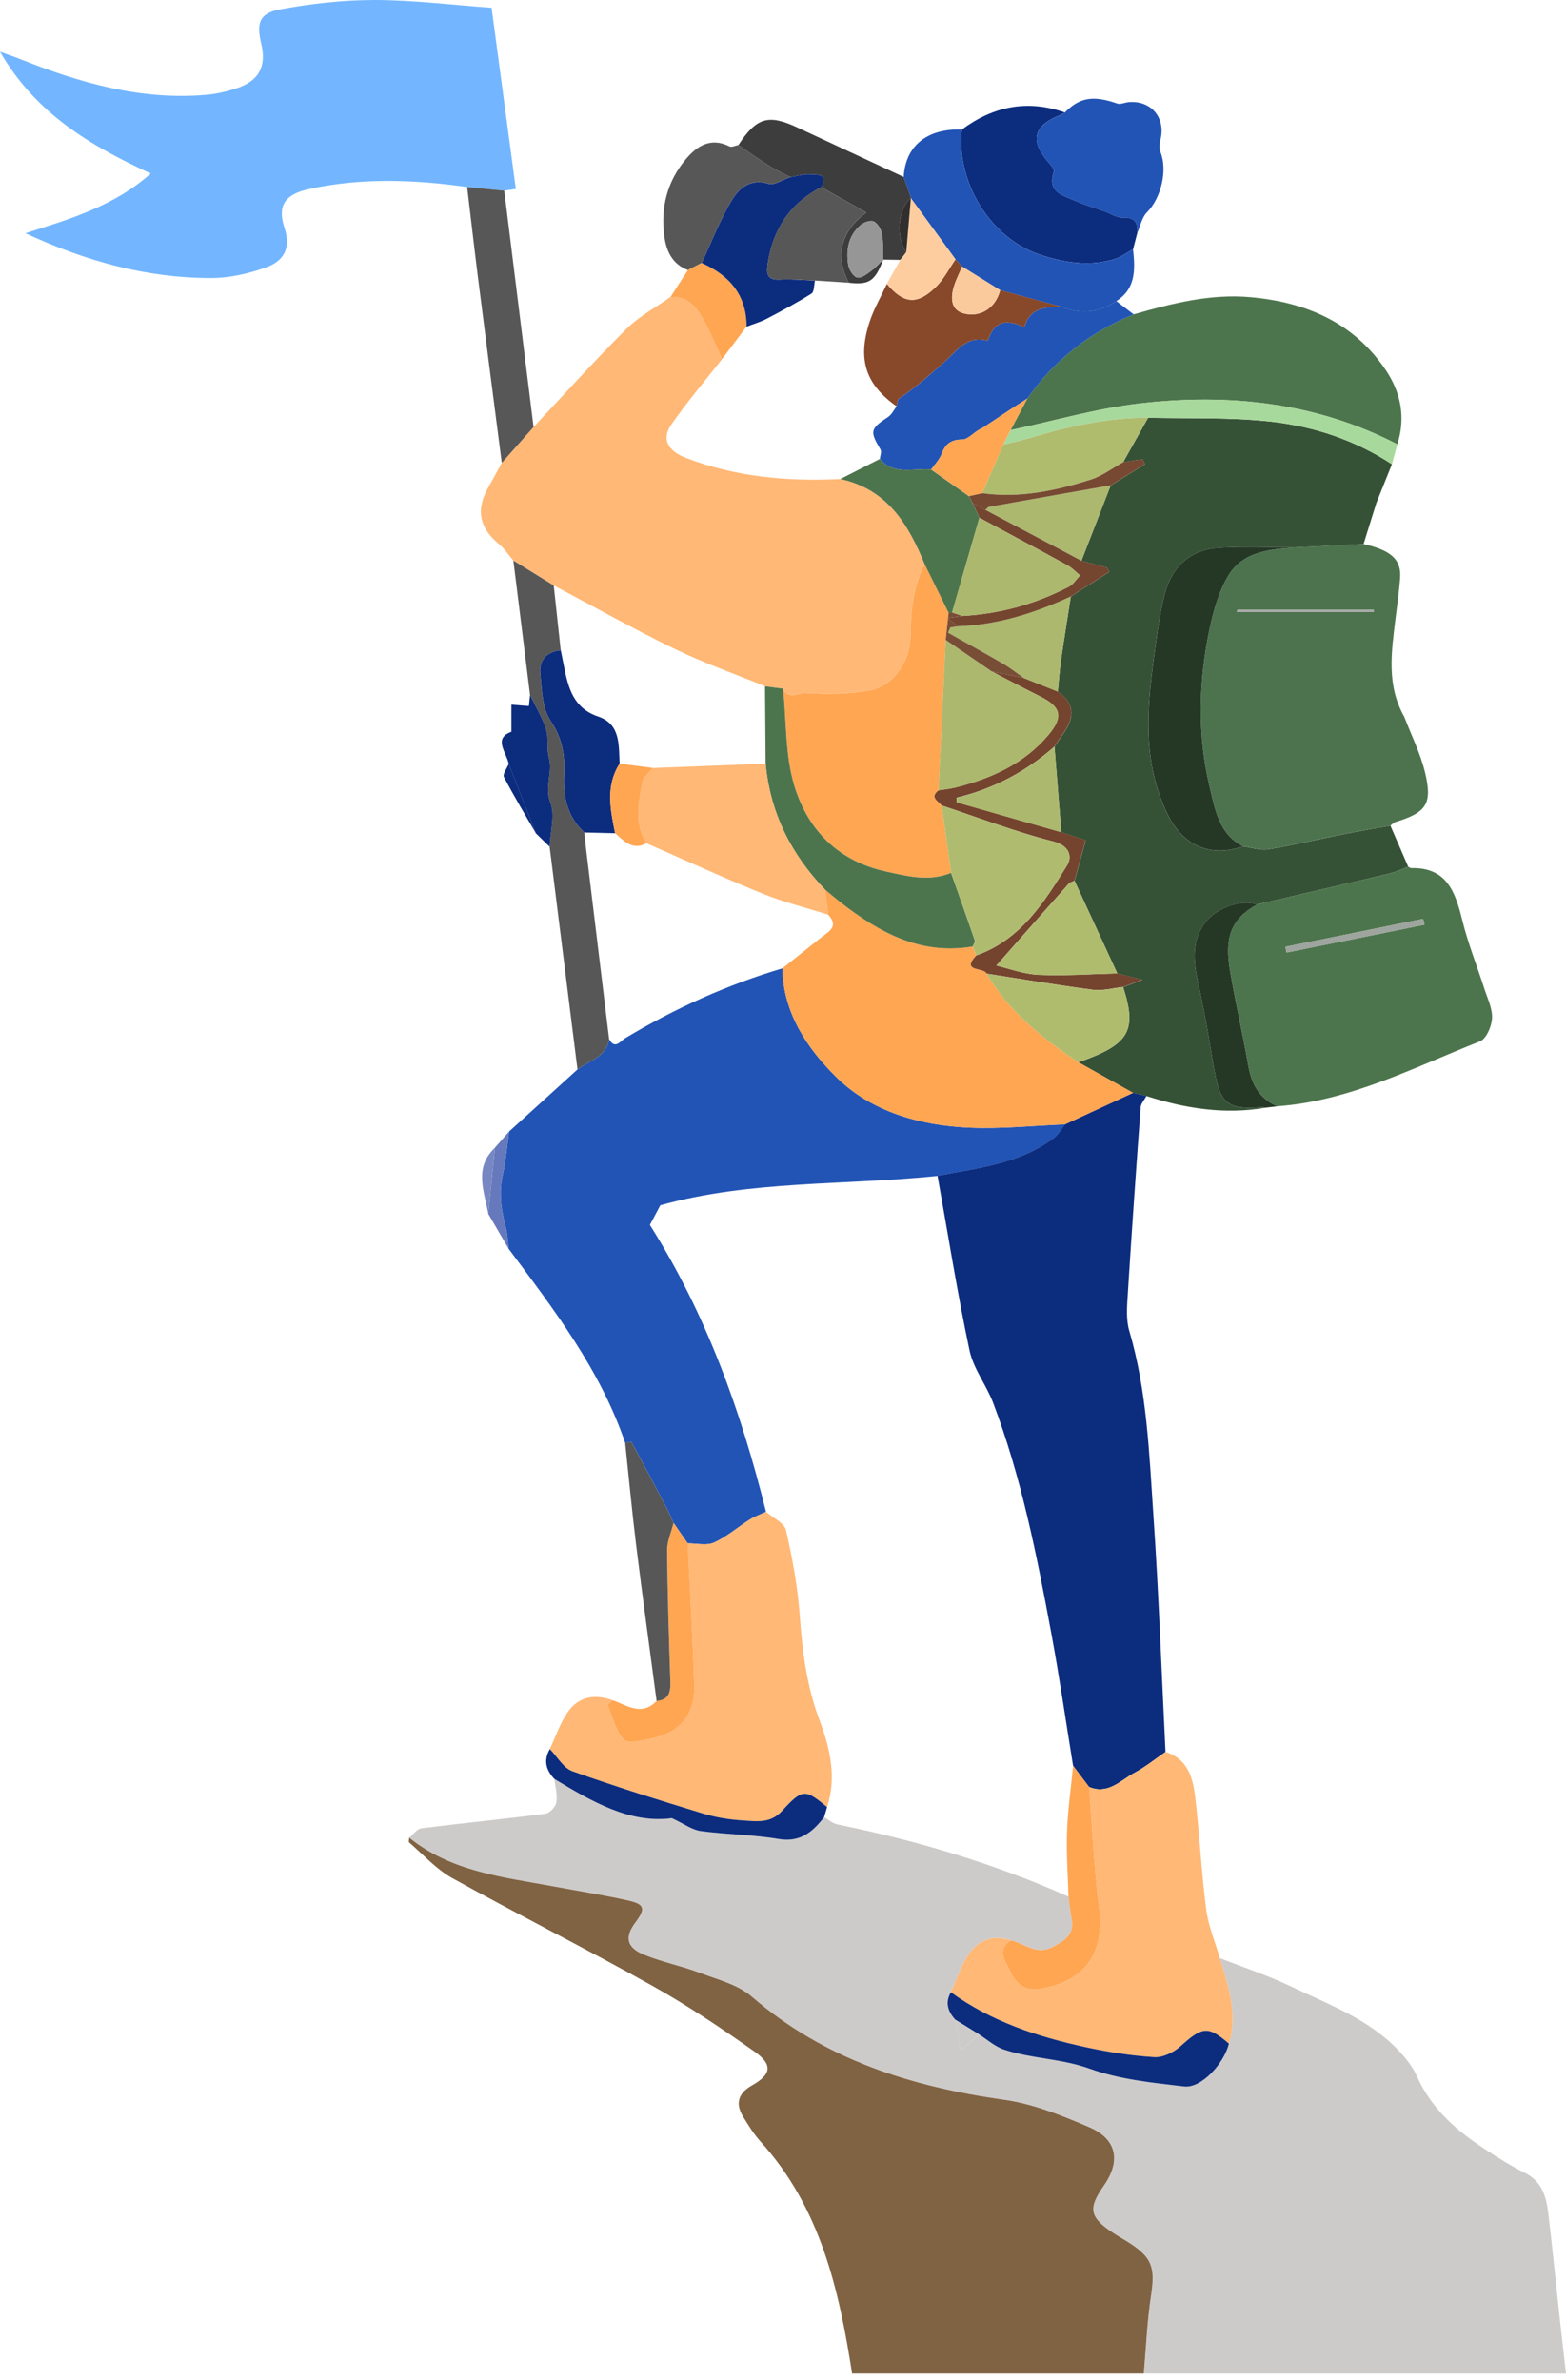 <svg width="204" height="310" viewBox="0 0 204 310" fill="none" xmlns="http://www.w3.org/2000/svg">
<path d="M53.317 239.362C53.84 238.942 54.323 238.214 54.887 238.142C60.274 237.462 65.679 236.935 71.066 236.237C71.611 236.166 72.385 235.334 72.474 234.767C72.63 233.783 72.331 232.733 72.224 231.709C77.137 234.668 82.077 237.543 87.527 236.814C89.1 237.543 90.142 238.334 91.273 238.491C94.639 238.947 98.077 238.956 101.421 239.523C104.247 240.002 105.856 238.616 107.358 236.68C107.931 237.006 108.467 237.507 109.08 237.632C119.443 239.734 129.519 242.733 139.189 247.039C139.319 247.991 139.413 248.948 139.592 249.891C139.963 251.862 138.926 252.622 137.276 253.53C134.991 254.786 133.507 253.096 131.67 252.743C129.497 251.97 127.575 252.645 126.332 254.348C125.232 255.859 124.669 257.759 123.868 259.489C123.077 260.839 123.488 262.002 124.441 263.07C124.651 264.309 124.857 265.551 125.12 267.116C126.059 266.285 126.797 265.627 127.53 264.975C128.607 265.65 129.6 266.571 130.771 266.96C134.392 268.158 138.255 268.122 141.943 269.45C145.833 270.849 150.111 271.283 154.264 271.766C156.464 272.02 159.423 268.833 160.085 266.186C161.283 262.306 159.987 258.689 158.9 255.05C161.99 256.261 165.164 257.299 168.15 258.729C173.01 261.058 178.182 262.927 182.045 266.928C183.06 267.979 184.034 269.195 184.62 270.514C186.524 274.783 189.869 277.622 193.646 280.068C195.26 281.114 196.892 282.16 198.613 283.005C200.871 284.109 201.43 286.116 201.693 288.28C202.212 292.599 202.632 296.931 203.106 301.254C203.392 303.892 203.701 306.525 204 309.158H149.011C149.311 305.783 149.432 302.381 149.95 299.041C150.522 295.321 150.107 293.998 146.906 291.995C146.275 291.602 145.623 291.24 145.006 290.828C141.934 288.79 141.72 287.668 143.808 284.681C146.056 281.467 145.511 278.61 141.885 277.063C138.353 275.557 134.665 274.041 130.905 273.514C118.732 271.797 107.452 268.283 97.934 260.053C96.119 258.483 93.459 257.831 91.117 256.945C88.756 256.056 86.244 255.56 83.914 254.607C81.617 253.669 81.362 252.314 82.766 250.432C84.151 248.572 84.022 248.022 81.728 247.517C78.541 246.811 75.308 246.292 72.094 245.702C65.531 244.49 58.803 243.793 53.326 239.362H53.317Z" fill="#CDCBCA"/>
<path d="M53.317 239.362C58.789 243.788 65.521 244.49 72.084 245.702C75.299 246.296 78.531 246.811 81.719 247.517C84.016 248.027 84.142 248.576 82.756 250.432C81.352 252.318 81.607 253.668 83.905 254.607C86.234 255.56 88.751 256.056 91.107 256.945C93.45 257.831 96.109 258.483 97.925 260.053C107.443 268.283 118.722 271.797 130.896 273.514C134.655 274.046 138.344 275.557 141.875 277.063C145.501 278.61 146.047 281.467 143.798 284.681C141.71 287.668 141.925 288.79 144.996 290.828C145.617 291.24 146.266 291.602 146.896 291.995C150.097 293.998 150.513 295.321 149.94 299.041C149.426 302.381 149.301 305.783 149.002 309.158H111.001C109.302 298.196 106.857 287.538 99.087 278.959C98.197 277.975 97.487 276.817 96.789 275.677C95.725 273.929 96.23 272.606 97.983 271.614C100.486 270.201 100.71 268.931 98.291 267.223C93.99 264.192 89.6 261.237 85.009 258.671C76.385 253.852 67.551 249.412 58.909 244.624C56.822 243.466 55.145 241.566 53.303 239.984C53.2 239.894 53.303 239.568 53.312 239.354L53.317 239.362Z" fill="#806343"/>
<path d="M66.319 147.384C69.288 144.688 72.256 141.992 75.229 139.296C76.749 138.129 78.993 137.718 79.347 135.335C80.093 136.77 80.826 135.599 81.425 135.237C87.89 131.361 94.699 128.276 101.928 126.13C102.013 131.973 105.218 136.623 108.969 140.32C113.542 144.822 119.864 146.597 126.306 146.878C130.437 147.057 134.595 146.615 138.739 146.449C138.261 147.057 137.885 147.799 137.286 148.246C132.806 151.608 127.388 152.131 122.139 153.169C110.046 154.416 97.748 153.714 86.017 156.995C85.511 157.948 85.029 158.855 84.658 159.548C91.99 171.163 96.523 183.779 99.786 196.914C99.075 197.249 98.32 197.517 97.658 197.933C96.098 198.917 94.676 200.173 93.018 200.919C92.052 201.353 90.742 201.018 89.589 201.027C88.972 200.142 88.359 199.252 87.742 198.367C87.443 197.71 87.175 197.039 86.839 196.4C85.333 193.534 83.813 190.677 82.261 187.838C82.217 187.753 81.729 187.914 81.448 187.959C78.211 178.423 72.158 170.577 66.252 162.646C66.136 161.707 66.131 160.737 65.885 159.834C65.264 157.563 64.973 155.323 65.501 152.972C65.912 151.143 66.055 149.252 66.319 147.388V147.384Z" fill="#2254B5"/>
<path d="M181.325 60.466C180.65 62.142 179.979 63.814 179.304 65.491C178.745 67.283 178.187 69.072 177.628 70.864C174.632 71.012 171.642 71.164 168.646 71.311C165.36 71.311 162.061 71.155 158.789 71.361C155.024 71.597 152.637 73.819 151.707 77.427C151.157 79.564 150.844 81.773 150.54 83.963C149.503 91.452 148.564 98.9 152.123 106.12C154.072 110.081 157.586 111.753 161.945 110.246C163.036 110.389 164.171 110.801 165.208 110.631C168.463 110.094 171.677 109.321 174.914 108.677C176.975 108.266 179.054 107.917 181.124 107.541C181.897 109.325 182.671 111.109 183.444 112.888C182.63 113.192 181.835 113.581 180.994 113.782C175.249 115.15 169.496 116.474 163.746 117.815C161.694 117.104 158.391 118.266 156.982 120.189C154.792 123.184 155.726 126.349 156.401 129.532C156.991 132.331 157.47 135.157 157.944 137.982C158.82 143.204 159.182 144.683 164.363 144.219C164.506 144.205 164.654 144.263 164.802 144.29C159.508 145.198 154.385 144.379 149.347 142.761C148.765 142.627 148.184 142.488 147.603 142.354C145.225 141.026 142.846 139.694 140.468 138.366C147.098 136.069 148.157 134.294 146.311 128.576C147.008 128.312 147.701 128.053 148.819 127.628C147.424 127.275 146.49 127.038 145.555 126.805C143.696 122.782 141.84 118.763 139.981 114.739C140.459 112.996 140.937 111.248 141.434 109.441C140.437 109.12 139.346 108.766 138.255 108.413C137.96 104.698 137.66 100.979 137.365 97.263C137.727 96.718 138.076 96.164 138.461 95.632C140.118 93.349 139.899 91.502 137.803 90.093C137.933 88.778 138.009 87.45 138.197 86.145C138.599 83.324 139.06 80.512 139.493 77.695C141.165 76.627 142.833 75.558 144.5 74.49C144.406 74.307 144.308 74.123 144.214 73.936C143.101 73.641 141.988 73.341 140.875 73.046C142.144 69.773 143.418 66.496 144.688 63.224C146.172 62.303 147.661 61.382 149.15 60.466C149.047 60.251 148.949 60.032 148.846 59.817C147.996 59.952 147.151 60.086 146.302 60.215C147.388 58.279 148.475 56.348 149.561 54.412C154.886 54.547 160.25 54.332 165.521 54.917C171.132 55.539 176.519 57.318 181.329 60.474L181.325 60.466Z" fill="#365236"/>
<path d="M69.51 55.615C73.52 51.345 77.441 46.986 81.585 42.855C83.244 41.201 85.412 40.057 87.343 38.684C89.654 38.541 90.812 40.106 91.747 41.823C92.619 43.419 93.294 45.122 94.058 46.776C91.836 49.615 89.48 52.364 87.437 55.324C86.096 57.269 87.097 58.789 89.382 59.656C95.882 62.128 102.602 62.736 109.468 62.392C115.531 63.698 118.325 68.249 120.439 73.466C118.91 76.434 118.638 79.649 118.597 82.908C118.557 86.051 116.483 89.27 113.447 89.873C110.671 90.428 107.734 90.428 104.89 90.258C104.019 90.204 102.669 91.174 102.002 89.69C101.22 89.587 100.433 89.484 99.651 89.381C95.726 87.781 91.711 86.373 87.902 84.526C82.56 81.938 77.378 79.027 72.13 76.251C70.377 75.169 68.625 74.087 66.872 73.01C66.255 72.295 65.732 71.472 65.012 70.877C62.397 68.723 61.946 66.335 63.68 63.353C64.266 62.343 64.807 61.306 65.366 60.282C66.747 58.722 68.124 57.166 69.505 55.61L69.51 55.615Z" fill="#FFB875"/>
<path d="M147.598 142.35C148.179 142.488 148.76 142.622 149.341 142.756C149.082 143.248 148.626 143.722 148.59 144.232C147.995 152.315 147.423 160.402 146.918 168.494C146.815 170.112 146.663 171.847 147.11 173.358C149.426 181.222 149.703 189.345 150.253 197.414C150.955 207.661 151.317 217.93 151.827 228.19C150.503 229.098 149.243 230.122 147.835 230.877C145.988 231.87 144.374 233.787 141.871 232.755C141.178 231.834 140.48 230.908 139.787 229.987C138.844 224.207 138.008 218.408 136.935 212.655C135.048 202.524 133.05 192.412 129.38 182.737C128.49 180.395 126.8 178.28 126.295 175.884C124.699 168.355 123.492 160.742 122.133 153.16C127.381 152.127 132.8 151.604 137.279 148.237C137.878 147.79 138.254 147.048 138.732 146.44C141.687 145.072 144.642 143.709 147.598 142.341V142.35Z" fill="#0C2C7E"/>
<path d="M60.854 24.36C53.961 23.381 47.049 23.131 40.227 24.633C36.883 25.371 36.158 26.976 37.088 29.779C37.884 32.18 37.088 33.955 34.688 34.817C32.421 35.631 29.935 36.208 27.544 36.212C19.099 36.23 11.136 34.008 3.308 30.378C9.169 28.514 14.874 26.842 19.64 22.599C11.753 18.969 4.645 14.78 0 6.737C1.113 7.144 1.828 7.381 2.526 7.658C10.332 10.77 18.298 13.086 26.837 12.352C28.156 12.241 29.484 11.932 30.749 11.525C33.727 10.569 34.746 8.669 34.031 5.682C33.387 2.995 33.789 1.721 36.476 1.221C40.54 0.469 44.715 -0.004 48.842 3.13568e-05C53.813 0.005 58.784 0.635 64.037 1.01C65.097 8.91 66.139 16.693 67.198 24.615C66.666 24.691 66.183 24.763 65.701 24.834C64.091 24.678 62.477 24.521 60.868 24.36H60.854Z" fill="#73B6FF"/>
<path d="M168.649 71.307C171.645 71.159 174.636 71.007 177.631 70.86C181.257 71.691 182.576 72.894 182.388 75.335C182.254 77.101 181.999 78.858 181.784 80.615C181.257 84.947 180.604 89.288 182.933 93.365C183.85 95.766 185.025 98.104 185.629 100.58C186.63 104.716 185.826 105.829 181.802 107.063C181.552 107.139 181.351 107.376 181.131 107.537C179.062 107.912 176.987 108.261 174.922 108.672C171.685 109.316 168.471 110.089 165.216 110.626C164.179 110.796 163.043 110.385 161.952 110.241C158.792 108.668 158.287 105.418 157.603 102.579C155.953 95.712 156.127 88.724 157.594 81.826C158.094 79.47 158.796 77.029 160.012 74.986C161.885 71.839 165.35 71.566 168.654 71.307H168.649ZM161.197 79.43C161.17 79.524 161.143 79.618 161.116 79.707H178.963C178.963 79.613 178.963 79.519 178.963 79.43H161.201H161.197Z" fill="#4C734D"/>
<path d="M163.748 117.814C169.497 116.473 175.25 115.15 180.995 113.782C181.836 113.581 182.631 113.192 183.445 112.888C183.579 112.95 183.713 113.075 183.847 113.071C188.533 112.968 189.592 116.25 190.504 119.92C191.251 122.933 192.418 125.835 193.37 128.799C193.777 130.068 194.434 131.378 194.367 132.635C194.313 133.694 193.616 135.317 192.789 135.639C184.187 139.032 175.872 143.4 166.403 144.093C164.074 143.096 163.046 141.232 162.621 138.808C161.901 134.687 160.958 130.6 160.243 126.478C159.46 121.95 160.453 119.656 163.748 117.81V117.814ZM185.569 120.448C185.506 120.193 185.444 119.942 185.381 119.688C179.404 120.899 173.422 122.111 167.445 123.322C167.498 123.573 167.548 123.818 167.601 124.069C173.592 122.862 179.578 121.655 185.569 120.448Z" fill="#4D754D"/>
<path d="M89.588 201.027C90.741 201.018 92.055 201.353 93.017 200.92C94.675 200.173 96.101 198.917 97.657 197.933C98.319 197.517 99.074 197.249 99.785 196.914C100.684 197.701 102.164 198.353 102.383 199.297C103.223 202.949 103.912 206.673 104.18 210.406C104.515 215.087 105.092 219.647 106.759 224.078C108.127 227.712 109.013 231.472 107.738 235.375C104.895 233.028 104.537 232.943 101.891 235.853C100.348 237.552 98.551 237.226 96.772 237.114C95.019 237.007 93.24 236.72 91.564 236.211C85.864 234.476 80.168 232.706 74.557 230.703C73.386 230.283 72.59 228.812 71.62 227.824C72.353 226.255 72.921 224.583 73.86 223.148C75.286 220.97 77.423 220.604 79.81 221.458C79.582 221.681 79.122 222.003 79.167 222.119C79.779 223.662 80.195 225.41 81.245 226.59C81.737 227.144 83.516 226.733 84.656 226.496C88.595 225.678 90.549 223.353 90.424 219.437C90.227 213.299 89.869 207.161 89.583 201.027H89.588Z" fill="#FFB875"/>
<path d="M141.876 232.759C144.38 233.792 145.989 231.874 147.84 230.882C149.244 230.126 150.505 229.098 151.833 228.195C154.752 229.098 155.405 231.592 155.7 234.114C156.272 238.96 156.504 243.846 157.126 248.684C157.403 250.847 158.293 252.935 158.905 255.059C159.991 258.698 161.283 262.315 160.09 266.195C157.358 263.835 156.634 263.969 153.773 266.544C152.892 267.335 151.47 268.019 150.344 267.948C147.344 267.76 144.335 267.286 141.389 266.647C135.144 265.288 129.122 263.312 123.864 259.494C124.665 257.764 125.228 255.863 126.328 254.352C127.57 252.649 129.488 251.974 131.666 252.747C129.788 253.968 130.959 255.425 131.522 256.646C132.224 258.152 133.306 259.382 135.318 259.082C141.331 258.179 143.933 254.446 143.168 248.438C142.507 243.243 142.292 237.99 141.876 232.764V232.759Z" fill="#FFB875"/>
<path d="M147.67 40.947C152.659 39.525 157.676 38.233 162.929 38.711C170.099 39.364 176.291 41.97 180.48 48.14C182.483 51.086 183.145 54.367 182.027 57.872C171.405 52.387 160.032 51.211 148.394 52.561C142.753 53.218 137.227 54.841 131.647 56.026C132.372 54.658 133.096 53.286 133.816 51.913C137.343 46.879 141.984 43.258 147.666 40.947H147.67Z" fill="#4D754D"/>
<path d="M147.67 40.947C141.988 43.258 137.347 46.879 133.82 51.913C133.109 52.374 132.394 52.825 131.687 53.29C130.449 54.108 129.215 54.931 127.981 55.749C126.998 56.111 126.189 57.238 125.361 57.247C123.815 57.265 123.144 57.855 122.643 59.169C122.362 59.898 121.754 60.497 121.293 61.159C119.018 60.935 116.483 61.981 114.619 59.777C114.654 59.361 114.869 58.843 114.699 58.548C113.282 56.151 113.353 55.856 115.696 54.305C116.165 53.997 116.438 53.393 116.8 52.924C116.907 52.571 116.903 52.047 117.14 51.891C119.232 50.519 121.061 48.855 122.943 47.219C124.49 45.878 125.871 43.62 128.594 44.376C128.634 44.389 128.768 44.161 128.817 44.027C129.671 41.676 131.321 41.604 133.44 42.619C134.146 40.048 136.198 39.999 138.25 39.945C140.763 40.947 143.159 40.75 145.417 39.221C146.172 39.798 146.923 40.37 147.679 40.947H147.67Z" fill="#2254B5"/>
<path d="M148.162 30.306C147.974 31.022 147.786 31.737 147.603 32.452C146.794 32.895 146.029 33.489 145.166 33.753C142.001 34.732 138.854 34.236 135.787 33.279C128.759 31.089 124.521 23.355 125.303 16.868C129.394 13.841 133.833 12.938 138.706 14.646C138.519 14.758 138.344 14.901 138.148 14.977C134.625 16.345 134.12 18.312 136.547 21.106C136.873 21.477 137.392 22.067 137.285 22.371C136.368 25.049 138.465 25.456 140.079 26.162C141.313 26.703 142.614 27.083 143.883 27.535C144.679 27.821 145.479 28.375 146.262 28.348C147.773 28.295 148.256 28.938 148.157 30.297L148.162 30.306Z" fill="#0C2C7E"/>
<path d="M125.299 16.872C124.517 23.355 128.76 31.093 135.783 33.284C138.85 34.241 141.997 34.737 145.162 33.758C146.025 33.49 146.79 32.9 147.599 32.457C147.872 35.036 148.01 37.576 145.408 39.23C143.151 40.759 140.759 40.956 138.242 39.954C135.591 39.234 132.94 38.519 130.289 37.799C128.635 36.771 126.98 35.743 125.326 34.719C125.045 34.406 124.758 34.098 124.477 33.785C122.554 31.151 120.628 28.514 118.705 25.881C118.379 24.937 118.048 23.994 117.722 23.051C117.941 19.005 120.762 16.711 125.299 16.877V16.872Z" fill="#2254B5"/>
<path d="M66.876 73.014C68.629 74.096 70.381 75.178 72.133 76.256C72.438 79.072 72.742 81.889 73.046 84.705C71.213 84.88 70.207 85.993 70.376 87.723C70.587 89.824 70.609 92.265 71.713 93.883C73.278 96.181 73.604 98.439 73.479 100.978C73.336 103.826 73.94 106.41 76.112 108.44C76.193 109.177 76.264 109.911 76.354 110.648C77.351 118.879 78.348 127.105 79.345 135.335C78.991 137.718 76.747 138.129 75.227 139.296C74.016 129.626 72.808 119.952 71.597 110.282C71.677 108.35 72.33 106.2 71.695 104.541C70.9 102.458 72.031 100.607 71.499 98.662C71.177 97.491 71.499 96.137 71.136 94.992C70.64 93.441 69.764 92.01 69.049 90.526C68.325 84.687 67.6 78.849 66.876 73.01V73.014Z" fill="#575757"/>
<path d="M148.161 30.307C148.259 28.948 147.781 28.304 146.266 28.358C145.483 28.384 144.683 27.83 143.887 27.544C142.617 27.088 141.312 26.708 140.083 26.171C138.469 25.465 136.372 25.058 137.288 22.38C137.391 22.076 136.873 21.491 136.551 21.115C134.119 18.321 134.628 16.354 138.151 14.986C138.353 14.91 138.527 14.767 138.71 14.655C140.641 12.675 142.425 12.402 145.541 13.488C145.957 13.636 146.516 13.354 147.008 13.309C149.972 13.037 151.907 15.375 151.156 18.25C151.027 18.737 150.982 19.349 151.165 19.796C152.14 22.179 151.246 25.827 149.399 27.669C148.756 28.313 148.563 29.417 148.166 30.307H148.161Z" fill="#2254B5"/>
<path d="M60.855 24.361C62.465 24.517 64.079 24.674 65.688 24.834C66.962 35.095 68.232 45.359 69.506 55.619C68.125 57.175 66.748 58.735 65.366 60.291C64.334 52.284 63.292 44.282 62.282 36.275C61.781 32.305 61.329 28.335 60.855 24.361Z" fill="#575757"/>
<path d="M117.721 23.042C118.047 23.985 118.378 24.928 118.704 25.872L118.664 25.756C116.943 27.374 116.643 30.852 118.056 32.859C117.801 33.19 117.542 33.521 117.287 33.847C116.536 33.838 115.785 33.83 115.034 33.816C115.002 32.703 115.087 31.572 114.895 30.49C114.788 29.877 114.341 29.104 113.827 28.845C113.42 28.639 112.535 28.948 112.11 29.314C110.505 30.691 110.179 32.582 110.509 34.549C110.612 35.166 111.207 36.074 111.699 36.154C112.257 36.248 112.995 35.64 113.572 35.22C114.131 34.813 114.578 34.259 115.074 33.771C113.992 36.628 113.237 37.138 110.563 36.825C108.726 33.302 109.526 30.132 112.861 27.682C110.903 26.583 108.945 25.483 106.982 24.383C107.997 22.568 106.423 22.769 105.547 22.706C104.698 22.644 103.821 22.93 102.959 23.064C102.055 22.59 101.121 22.17 100.258 21.629C98.872 20.762 97.54 19.809 96.186 18.898C98.555 15.294 100.093 14.843 103.875 16.609C108.489 18.763 113.107 20.9 117.721 23.046V23.042Z" fill="#3D3D3D"/>
<path d="M96.186 18.893C97.54 19.81 98.877 20.757 100.258 21.625C101.121 22.166 102.056 22.586 102.959 23.06C101.998 23.377 100.889 24.173 100.098 23.927C97.777 23.216 96.297 24.486 95.381 26.002C93.803 28.599 92.707 31.487 91.411 34.25C90.812 34.558 90.217 34.862 89.618 35.171C87.62 34.438 86.82 32.757 86.556 30.875C86.024 27.11 86.887 23.632 89.368 20.704C90.839 18.969 92.618 17.86 95.032 19.072C95.314 19.215 95.797 18.96 96.186 18.889V18.893Z" fill="#575757"/>
<path d="M163.746 117.815C160.456 119.661 159.459 121.955 160.241 126.483C160.952 130.61 161.895 134.691 162.619 138.813C163.044 141.232 164.068 143.101 166.402 144.098C165.87 144.16 165.333 144.223 164.801 144.285C164.654 144.259 164.506 144.2 164.363 144.214C159.181 144.683 158.824 143.203 157.943 137.977C157.469 135.156 156.991 132.331 156.401 129.528C155.73 126.34 154.791 123.175 156.982 120.184C158.39 118.262 161.694 117.099 163.746 117.81V117.815Z" fill="#253825"/>
<path d="M89.588 201.027C89.874 207.165 90.231 213.299 90.428 219.437C90.553 223.358 88.604 225.678 84.661 226.496C83.521 226.733 81.742 227.144 81.25 226.59C80.199 225.41 79.784 223.662 79.171 222.119C79.126 222.003 79.587 221.681 79.815 221.458C81.71 222.133 83.597 223.586 85.537 221.551C87.111 221.426 87.375 220.429 87.33 219.066C87.138 213.366 86.959 207.666 86.905 201.966C86.896 200.767 87.451 199.569 87.746 198.367C88.363 199.252 88.975 200.142 89.592 201.027H89.588Z" fill="#FFA653"/>
<path d="M131.652 56.021C137.231 54.837 142.761 53.214 148.399 52.557C160.036 51.206 171.409 52.382 182.031 57.868C181.794 58.735 181.557 59.602 181.325 60.465C176.514 57.309 171.132 55.53 165.517 54.908C160.241 54.323 154.881 54.537 149.557 54.403C144.286 54.399 139.211 55.534 134.195 57.036C133.042 57.38 131.862 57.622 130.69 57.908C131.012 57.278 131.33 56.652 131.652 56.021Z" fill="#A8D99C"/>
<path d="M87.742 198.367C87.447 199.565 86.892 200.767 86.901 201.966C86.955 207.666 87.138 213.366 87.326 219.066C87.37 220.434 87.111 221.426 85.533 221.551C84.639 214.783 83.704 208.019 82.868 201.246C82.323 196.824 81.912 192.389 81.442 187.959C81.724 187.914 82.211 187.753 82.256 187.838C83.812 190.677 85.327 193.534 86.834 196.4C87.169 197.039 87.438 197.71 87.737 198.367H87.742Z" fill="#575757"/>
<path d="M71.626 227.824C72.596 228.812 73.387 230.283 74.563 230.703C80.174 232.706 85.869 234.476 91.569 236.211C93.246 236.72 95.025 237.007 96.778 237.114C98.552 237.226 100.354 237.547 101.896 235.853C104.543 232.943 104.901 233.028 107.744 235.375C107.614 235.808 107.485 236.247 107.355 236.685C105.853 238.625 104.243 240.006 101.418 239.528C98.074 238.96 94.636 238.956 91.27 238.495C90.139 238.343 89.097 237.547 87.523 236.819C82.074 237.547 77.133 234.673 72.22 231.713C71.121 230.555 70.772 229.281 71.626 227.824Z" fill="#0C2C7E"/>
<path d="M69.05 90.531C69.765 92.015 70.642 93.441 71.138 94.997C71.504 96.141 71.178 97.496 71.5 98.667C72.032 100.612 70.901 102.463 71.697 104.546C72.332 106.205 71.679 108.355 71.598 110.286C70.999 109.705 70.405 109.124 69.806 108.543C68.625 105.525 67.45 102.507 66.269 99.49C65.961 97.952 64.213 96.19 66.618 95.319V91.787C67.36 91.845 68.098 91.898 68.898 91.961C68.943 91.541 68.992 91.04 69.046 90.535L69.05 90.531Z" fill="#0C2C7E"/>
<path d="M89.614 35.175C90.213 34.866 90.808 34.562 91.407 34.254C95.005 35.854 97.254 38.407 97.245 42.547L94.058 46.776C93.293 45.122 92.618 43.419 91.746 41.823C90.808 40.106 89.654 38.541 87.343 38.684C88.098 37.513 88.858 36.346 89.614 35.175Z" fill="#FFA653"/>
<path d="M66.318 147.384C66.054 149.248 65.906 151.139 65.5 152.967C64.972 155.319 65.263 157.559 65.884 159.83C66.13 160.733 66.135 161.703 66.251 162.642C65.365 161.126 64.485 159.611 63.6 158.095C63.89 155.23 64.185 152.359 64.476 149.494C65.088 148.792 65.705 148.09 66.318 147.384Z" fill="#6679BD"/>
<path d="M66.273 99.485C67.453 102.503 68.629 105.521 69.809 108.538C68.401 106.106 66.944 103.697 65.647 101.207C65.455 100.84 66.045 100.071 66.273 99.485Z" fill="#0C2C7E"/>
<path d="M64.475 149.494C64.184 152.359 63.889 155.229 63.599 158.095C63.08 155.145 61.712 152.109 64.475 149.494Z" fill="#7787C4"/>
<path d="M139.186 247.038C139.11 244.213 138.895 241.383 138.998 238.567C139.101 235.701 139.516 232.849 139.794 229.992C140.487 230.913 141.184 231.834 141.877 232.759C142.288 237.985 142.507 243.238 143.169 248.433C143.933 254.442 141.336 258.175 135.318 259.078C133.302 259.382 132.22 258.152 131.523 256.641C130.955 255.421 129.788 253.963 131.666 252.743C133.503 253.096 134.988 254.786 137.272 253.53C138.922 252.622 139.959 251.867 139.588 249.891C139.409 248.947 139.315 247.991 139.186 247.038Z" fill="#FFA653"/>
<path d="M123.865 259.489C129.122 263.307 135.144 265.283 141.39 266.642C144.331 267.281 147.34 267.755 150.344 267.943C151.466 268.015 152.893 267.331 153.773 266.539C156.634 263.964 157.359 263.83 160.09 266.191C159.429 268.837 156.469 272.025 154.27 271.77C150.116 271.287 145.838 270.853 141.948 269.454C138.26 268.126 134.398 268.162 130.776 266.964C129.605 266.575 128.608 265.659 127.535 264.979C126.502 264.344 125.474 263.709 124.441 263.075C123.489 262.002 123.078 260.844 123.869 259.494L123.865 259.489Z" fill="#0C2C7E"/>
<path d="M124.436 263.075C125.468 263.709 126.497 264.344 127.529 264.979C126.792 265.632 126.058 266.289 125.115 267.121C124.851 265.551 124.641 264.313 124.436 263.075Z" fill="#CCCBCA"/>
<path d="M147.597 142.35C144.642 143.718 141.687 145.081 138.732 146.449C134.588 146.615 130.43 147.057 126.299 146.879C119.857 146.597 113.536 144.822 108.962 140.32C105.211 136.627 102.01 131.973 101.921 126.13C103.593 124.798 105.26 123.466 106.937 122.138C107.934 121.347 109.342 120.699 107.88 119.138C107.746 118.052 107.612 116.966 107.478 115.879C108.166 116.442 108.841 117.024 109.543 117.569C114.591 121.494 119.973 124.427 126.711 123.269C126.863 123.663 127.015 124.056 127.167 124.445C125.097 126.662 128.231 125.934 128.512 126.819C131.432 131.763 135.782 135.233 140.462 138.353C142.841 139.681 145.219 141.013 147.597 142.341V142.35Z" fill="#FFA653"/>
<path d="M168.651 71.306C165.348 71.566 161.887 71.838 160.01 74.986C158.794 77.029 158.092 79.47 157.591 81.826C156.125 88.724 155.95 95.712 157.6 102.579C158.284 105.417 158.789 108.672 161.95 110.241C157.591 111.752 154.077 110.076 152.128 106.115C148.569 98.895 149.508 91.447 150.545 83.958C150.849 81.768 151.158 79.559 151.712 77.422C152.642 73.814 155.029 71.593 158.794 71.356C162.066 71.15 165.365 71.311 168.651 71.306Z" fill="#253826"/>
<path d="M128.518 126.823C128.237 125.938 125.103 126.667 127.173 124.449C132.962 122.406 136.024 117.529 139.011 112.709C139.668 111.65 139.404 110.157 137.182 109.598C132.265 108.35 127.494 106.513 122.662 104.917C122.179 104.327 121.061 103.866 122.259 102.937C122.988 102.82 123.73 102.758 124.445 102.579C129.14 101.403 133.449 99.463 136.619 95.672C138.586 93.316 138.175 92.037 135.47 90.696C133.364 89.654 131.29 88.546 129.202 87.464C130.588 87.745 131.974 88.027 133.355 88.309C134.835 88.899 136.315 89.489 137.795 90.075C139.89 91.484 140.109 93.331 138.452 95.614C138.067 96.141 137.723 96.7 137.357 97.245C133.668 100.491 129.439 102.749 124.602 103.902C124.615 104.103 124.629 104.305 124.642 104.506C129.175 105.802 133.713 107.099 138.246 108.395C139.337 108.748 140.428 109.102 141.425 109.423C140.929 111.23 140.45 112.973 139.972 114.721C139.717 114.846 139.391 114.909 139.216 115.106C136.091 118.62 132.984 122.147 129.792 125.764C131.344 126.121 133.306 126.881 135.3 126.971C138.707 127.127 142.131 126.868 145.547 126.787C146.481 127.024 147.411 127.257 148.81 127.61C147.697 128.03 147 128.294 146.302 128.558C144.992 128.692 143.651 129.081 142.382 128.92C137.746 128.321 133.132 127.534 128.514 126.814L128.518 126.823Z" fill="#74442E"/>
<path d="M130.691 57.908C131.858 57.622 133.042 57.381 134.196 57.036C139.212 55.534 144.286 54.399 149.557 54.403C148.47 56.339 147.384 58.27 146.298 60.206C144.903 60.975 143.588 61.986 142.1 62.464C137.513 63.926 132.828 64.927 127.95 64.239C128.862 62.129 129.774 60.019 130.686 57.908H130.691Z" fill="#AFBC6E"/>
<path d="M128.518 126.823C133.141 127.538 137.75 128.325 142.386 128.929C143.656 129.094 144.997 128.705 146.307 128.567C148.153 134.289 147.094 136.064 140.464 138.357C135.783 135.232 131.433 131.768 128.514 126.823H128.518Z" fill="#AFBC6E"/>
<path d="M145.551 126.8C142.136 126.885 138.711 127.145 135.305 126.984C133.311 126.89 131.348 126.134 129.797 125.777C132.989 122.16 136.096 118.633 139.221 115.119C139.395 114.922 139.722 114.859 139.977 114.734C141.836 118.758 143.692 122.777 145.551 126.8Z" fill="#AFBC6E"/>
<path d="M137.799 90.083C136.319 89.493 134.839 88.903 133.359 88.317C132.47 87.701 131.62 87.021 130.686 86.476C128.308 85.09 125.889 83.766 123.488 82.416L123.797 81.723C124.15 81.674 124.499 81.625 124.852 81.576C130.02 81.375 134.839 79.846 139.489 77.686C139.055 80.503 138.595 83.315 138.192 86.136C138.004 87.446 137.928 88.769 137.799 90.083Z" fill="#ACB86D"/>
<path d="M144.689 63.215C143.419 66.487 142.145 69.764 140.875 73.037C136.704 70.828 132.537 68.624 128.366 66.416C128.532 66.277 128.679 66.049 128.862 66.013C134.138 65.07 139.413 64.145 144.689 63.215Z" fill="#ACB86E"/>
<path d="M138.251 108.409C133.718 107.112 129.18 105.816 124.647 104.519C124.633 104.318 124.62 104.117 124.606 103.916C129.444 102.762 133.673 100.504 137.361 97.259C137.656 100.974 137.956 104.693 138.251 108.409Z" fill="#ACB86D"/>
<path d="M128.366 66.416C132.537 68.624 136.703 70.833 140.875 73.037C141.988 73.332 143.101 73.631 144.214 73.926C144.308 74.11 144.406 74.293 144.5 74.481C142.833 75.549 141.161 76.618 139.493 77.686C134.844 79.846 130.029 81.374 124.856 81.576C124.472 81.299 124.087 81.017 123.403 80.521C124.289 80.391 124.838 80.306 125.393 80.226C130.275 79.957 134.884 78.674 139.216 76.43C139.806 76.126 140.208 75.451 140.696 74.946C140.155 74.508 139.667 73.971 139.068 73.64C135.255 71.548 131.415 69.501 127.583 67.439C127.284 66.796 126.989 66.156 126.689 65.513C127.248 65.812 127.807 66.112 128.366 66.411V66.416Z" fill="#744630"/>
<path d="M128.365 66.416C127.806 66.116 127.248 65.817 126.689 65.517C126.532 65.218 126.376 64.914 126.215 64.614C126.796 64.489 127.373 64.364 127.954 64.239C132.827 64.922 137.512 63.926 142.103 62.464C143.592 61.99 144.907 60.975 146.301 60.206C147.146 60.072 147.996 59.942 148.845 59.808C148.948 60.023 149.046 60.242 149.149 60.456C147.66 61.377 146.176 62.298 144.688 63.215C139.412 64.145 134.137 65.07 128.861 66.013C128.678 66.045 128.531 66.277 128.365 66.416Z" fill="#774932"/>
<path d="M122.263 102.941C121.065 103.871 122.183 104.331 122.666 104.922C123.077 107.845 123.484 110.769 123.895 113.693C121.038 114.86 118.289 114.149 115.414 113.519C109.173 112.155 105.261 108.114 103.505 102.44C102.262 98.426 102.454 93.96 102.007 89.699C102.668 91.183 104.023 90.218 104.895 90.267C107.738 90.437 110.675 90.437 113.452 89.882C116.483 89.274 118.562 86.06 118.602 82.917C118.642 79.653 118.915 76.444 120.444 73.475C121.49 75.59 122.532 77.704 123.578 79.823C123.452 81.004 123.327 82.179 123.202 83.36C122.889 89.887 122.581 96.418 122.268 102.946L122.263 102.941Z" fill="#FFA653"/>
<path d="M99.736 99.467C99.709 96.11 99.682 92.752 99.655 89.391C100.438 89.493 101.224 89.596 102.007 89.699C102.454 93.964 102.262 98.426 103.504 102.44C105.261 108.114 109.173 112.151 115.414 113.519C118.289 114.149 121.038 114.86 123.895 113.693C124.932 116.621 125.978 119.55 126.984 122.491C127.056 122.697 126.81 123.01 126.716 123.278C119.979 124.436 114.601 121.503 109.549 117.578C108.847 117.033 108.172 116.451 107.483 115.888C103.053 111.288 100.321 105.887 99.736 99.467Z" fill="#4D754D"/>
<path d="M123.573 79.819C122.526 77.704 121.485 75.59 120.439 73.47C118.324 68.249 115.534 63.702 109.468 62.397C111.184 61.525 112.901 60.649 114.618 59.777C116.482 61.976 119.022 60.935 121.293 61.158C122.933 62.312 124.574 63.465 126.215 64.619C126.371 64.918 126.528 65.222 126.689 65.522C126.988 66.165 127.283 66.805 127.583 67.448C126.398 71.561 125.213 75.674 124.024 79.787C123.872 79.801 123.725 79.81 123.573 79.823V79.819Z" fill="#4D754D"/>
<path d="M161.197 79.43H178.959C178.959 79.524 178.959 79.618 178.959 79.707H161.112C161.139 79.613 161.166 79.519 161.193 79.43H161.197Z" fill="#A8A8A8"/>
<path d="M185.568 120.448C179.578 121.655 173.591 122.862 167.601 124.069C167.547 123.819 167.498 123.573 167.444 123.322C173.422 122.111 179.403 120.899 185.381 119.688C185.443 119.943 185.506 120.193 185.568 120.448Z" fill="#9EA49E"/>
<path d="M126.215 64.614C124.574 63.461 122.934 62.307 121.293 61.154C121.753 60.496 122.366 59.893 122.643 59.164C123.148 57.854 123.814 57.26 125.361 57.242C126.184 57.233 126.997 56.111 127.981 55.744C129.215 54.926 130.449 54.099 131.687 53.285C132.394 52.821 133.109 52.364 133.82 51.908C133.095 53.281 132.371 54.649 131.647 56.021C131.325 56.652 131.008 57.278 130.686 57.908C129.774 60.018 128.862 62.128 127.95 64.239C127.369 64.364 126.792 64.489 126.211 64.614H126.215Z" fill="#FFA653"/>
<path d="M116.8 52.923C112.79 50.098 111.681 46.861 113.259 41.988C113.822 40.254 114.761 38.644 115.53 36.981C117.757 39.605 119.491 39.766 121.959 37.33C122.974 36.324 123.649 34.969 124.48 33.776C124.762 34.089 125.048 34.397 125.33 34.71C124.919 35.734 124.364 36.726 124.136 37.79C123.841 39.167 124.016 40.526 125.764 40.875C127.887 41.3 129.729 40.017 130.292 37.79C132.943 38.51 135.594 39.225 138.246 39.945C136.194 39.999 134.142 40.048 133.435 42.619C131.316 41.604 129.671 41.675 128.813 44.027C128.763 44.161 128.629 44.385 128.589 44.376C125.866 43.62 124.485 45.878 122.938 47.219C121.056 48.855 119.223 50.518 117.135 51.891C116.898 52.047 116.903 52.57 116.795 52.923H116.8Z" fill="#88482A"/>
<path d="M124.476 33.776C123.644 34.969 122.973 36.324 121.954 37.33C119.486 39.766 117.756 39.605 115.525 36.981C116.111 35.935 116.697 34.889 117.282 33.847C117.537 33.516 117.796 33.186 118.051 32.859C118.252 30.49 118.458 28.125 118.659 25.755L118.7 25.872C120.622 28.509 122.549 31.142 124.471 33.776H124.476Z" fill="#FDCDA0"/>
<path d="M130.293 37.795C129.729 40.021 127.888 41.304 125.764 40.88C124.016 40.526 123.846 39.167 124.137 37.795C124.365 36.731 124.919 35.738 125.33 34.715C126.984 35.743 128.639 36.771 130.293 37.795Z" fill="#FACA9D"/>
<path d="M73.051 84.705C73.194 85.416 73.332 86.122 73.476 86.833C74.034 89.632 74.705 92.243 77.928 93.333C80.857 94.326 80.588 97.049 80.718 99.463C78.858 102.378 79.507 105.458 80.132 108.534C78.796 108.502 77.459 108.471 76.118 108.44C73.945 106.41 73.341 103.826 73.484 100.978C73.61 98.439 73.283 96.177 71.719 93.883C70.619 92.265 70.592 89.824 70.382 87.723C70.212 85.988 71.213 84.879 73.051 84.705Z" fill="#0C2C7E"/>
<path d="M106.169 36.538C106.026 37.12 106.075 38.005 105.713 38.237C103.831 39.426 101.863 40.481 99.888 41.514C99.056 41.948 98.13 42.212 97.25 42.551C97.259 38.412 95.01 35.854 91.411 34.258C92.708 31.491 93.803 28.603 95.381 26.01C96.297 24.499 97.782 23.225 100.098 23.936C100.889 24.177 101.998 23.386 102.959 23.068C103.822 22.934 104.698 22.648 105.547 22.711C106.419 22.773 107.997 22.577 106.982 24.387C102.91 26.48 100.697 29.855 100.008 34.339C99.802 35.694 99.937 36.503 101.622 36.413C103.133 36.333 104.653 36.489 106.173 36.543L106.169 36.538Z" fill="#0C2C7E"/>
<path d="M106.169 36.538C104.654 36.485 103.129 36.328 101.618 36.409C99.933 36.498 99.799 35.694 100.004 34.334C100.688 29.85 102.901 26.475 106.978 24.383C108.936 25.483 110.899 26.582 112.857 27.682C109.522 30.132 108.722 33.297 110.559 36.825C109.097 36.731 107.631 36.632 106.169 36.538Z" fill="#575757"/>
<path d="M115.07 33.771C114.574 34.259 114.122 34.813 113.568 35.22C112.991 35.64 112.258 36.248 111.695 36.154C111.207 36.069 110.613 35.166 110.506 34.549C110.175 32.582 110.506 30.691 112.106 29.314C112.531 28.948 113.42 28.643 113.823 28.845C114.337 29.104 114.779 29.873 114.891 30.49C115.083 31.572 114.999 32.703 115.03 33.816L115.07 33.771Z" fill="#969696"/>
<path d="M118.664 25.751C118.463 28.12 118.257 30.485 118.056 32.855C116.643 30.848 116.943 27.369 118.664 25.751Z" fill="#312F2E"/>
<path d="M99.736 99.467C100.321 105.883 103.053 111.283 107.483 115.888C107.617 116.974 107.752 118.061 107.886 119.143C105.016 118.235 102.074 117.506 99.293 116.38C94.219 114.323 89.239 112.03 84.218 109.839C82.6 107.295 83.185 104.568 83.677 101.904C83.802 101.22 84.576 100.652 85.05 100.031C89.945 99.843 94.84 99.655 99.731 99.467H99.736Z" fill="#FFB875"/>
<path d="M126.716 123.273C126.815 123.009 127.056 122.696 126.985 122.486C125.979 119.545 124.933 116.621 123.895 113.688C123.484 110.764 123.073 107.841 122.666 104.917C127.499 106.513 132.264 108.35 137.187 109.598C139.409 110.161 139.668 111.654 139.015 112.709C136.024 117.528 132.962 122.406 127.177 124.449C127.025 124.056 126.873 123.662 126.721 123.273H126.716Z" fill="#AFBC6F"/>
<path d="M85.05 100.026C84.576 100.647 83.803 101.211 83.677 101.899C83.186 104.564 82.6 107.291 84.218 109.835C82.403 110.823 81.308 109.544 80.128 108.534C79.502 105.458 78.854 102.378 80.713 99.463C82.157 99.65 83.606 99.838 85.05 100.026Z" fill="#FFA653"/>
<path d="M122.264 102.941C122.577 96.414 122.885 89.882 123.198 83.355C125.201 84.728 127.204 86.1 129.207 87.472C131.294 88.55 133.369 89.663 135.474 90.705C138.175 92.041 138.59 93.325 136.623 95.68C133.454 99.472 129.144 101.412 124.45 102.588C123.735 102.766 122.992 102.829 122.264 102.945V102.941Z" fill="#ACB86D"/>
<path d="M129.206 87.468C127.203 86.096 125.2 84.723 123.197 83.351C123.322 82.17 123.448 80.995 123.577 79.814C123.729 79.801 123.877 79.792 124.029 79.779C124.485 79.926 124.941 80.074 125.397 80.221C124.847 80.302 124.297 80.387 123.407 80.516C124.091 81.013 124.476 81.29 124.86 81.571C124.507 81.621 124.158 81.67 123.805 81.719L123.497 82.412C125.898 83.762 128.316 85.085 130.695 86.471C131.624 87.012 132.478 87.696 133.368 88.313C131.982 88.031 130.596 87.75 129.215 87.468H129.206Z" fill="#784E37"/>
<path d="M125.389 80.226C124.933 80.078 124.477 79.931 124.021 79.783C125.205 75.67 126.39 71.557 127.579 67.444C131.41 69.505 135.251 71.553 139.064 73.645C139.663 73.976 140.151 74.508 140.692 74.95C140.204 75.456 139.802 76.126 139.212 76.434C134.88 78.679 130.27 79.962 125.389 80.23V80.226Z" fill="#ACB86D"/>
</svg>
